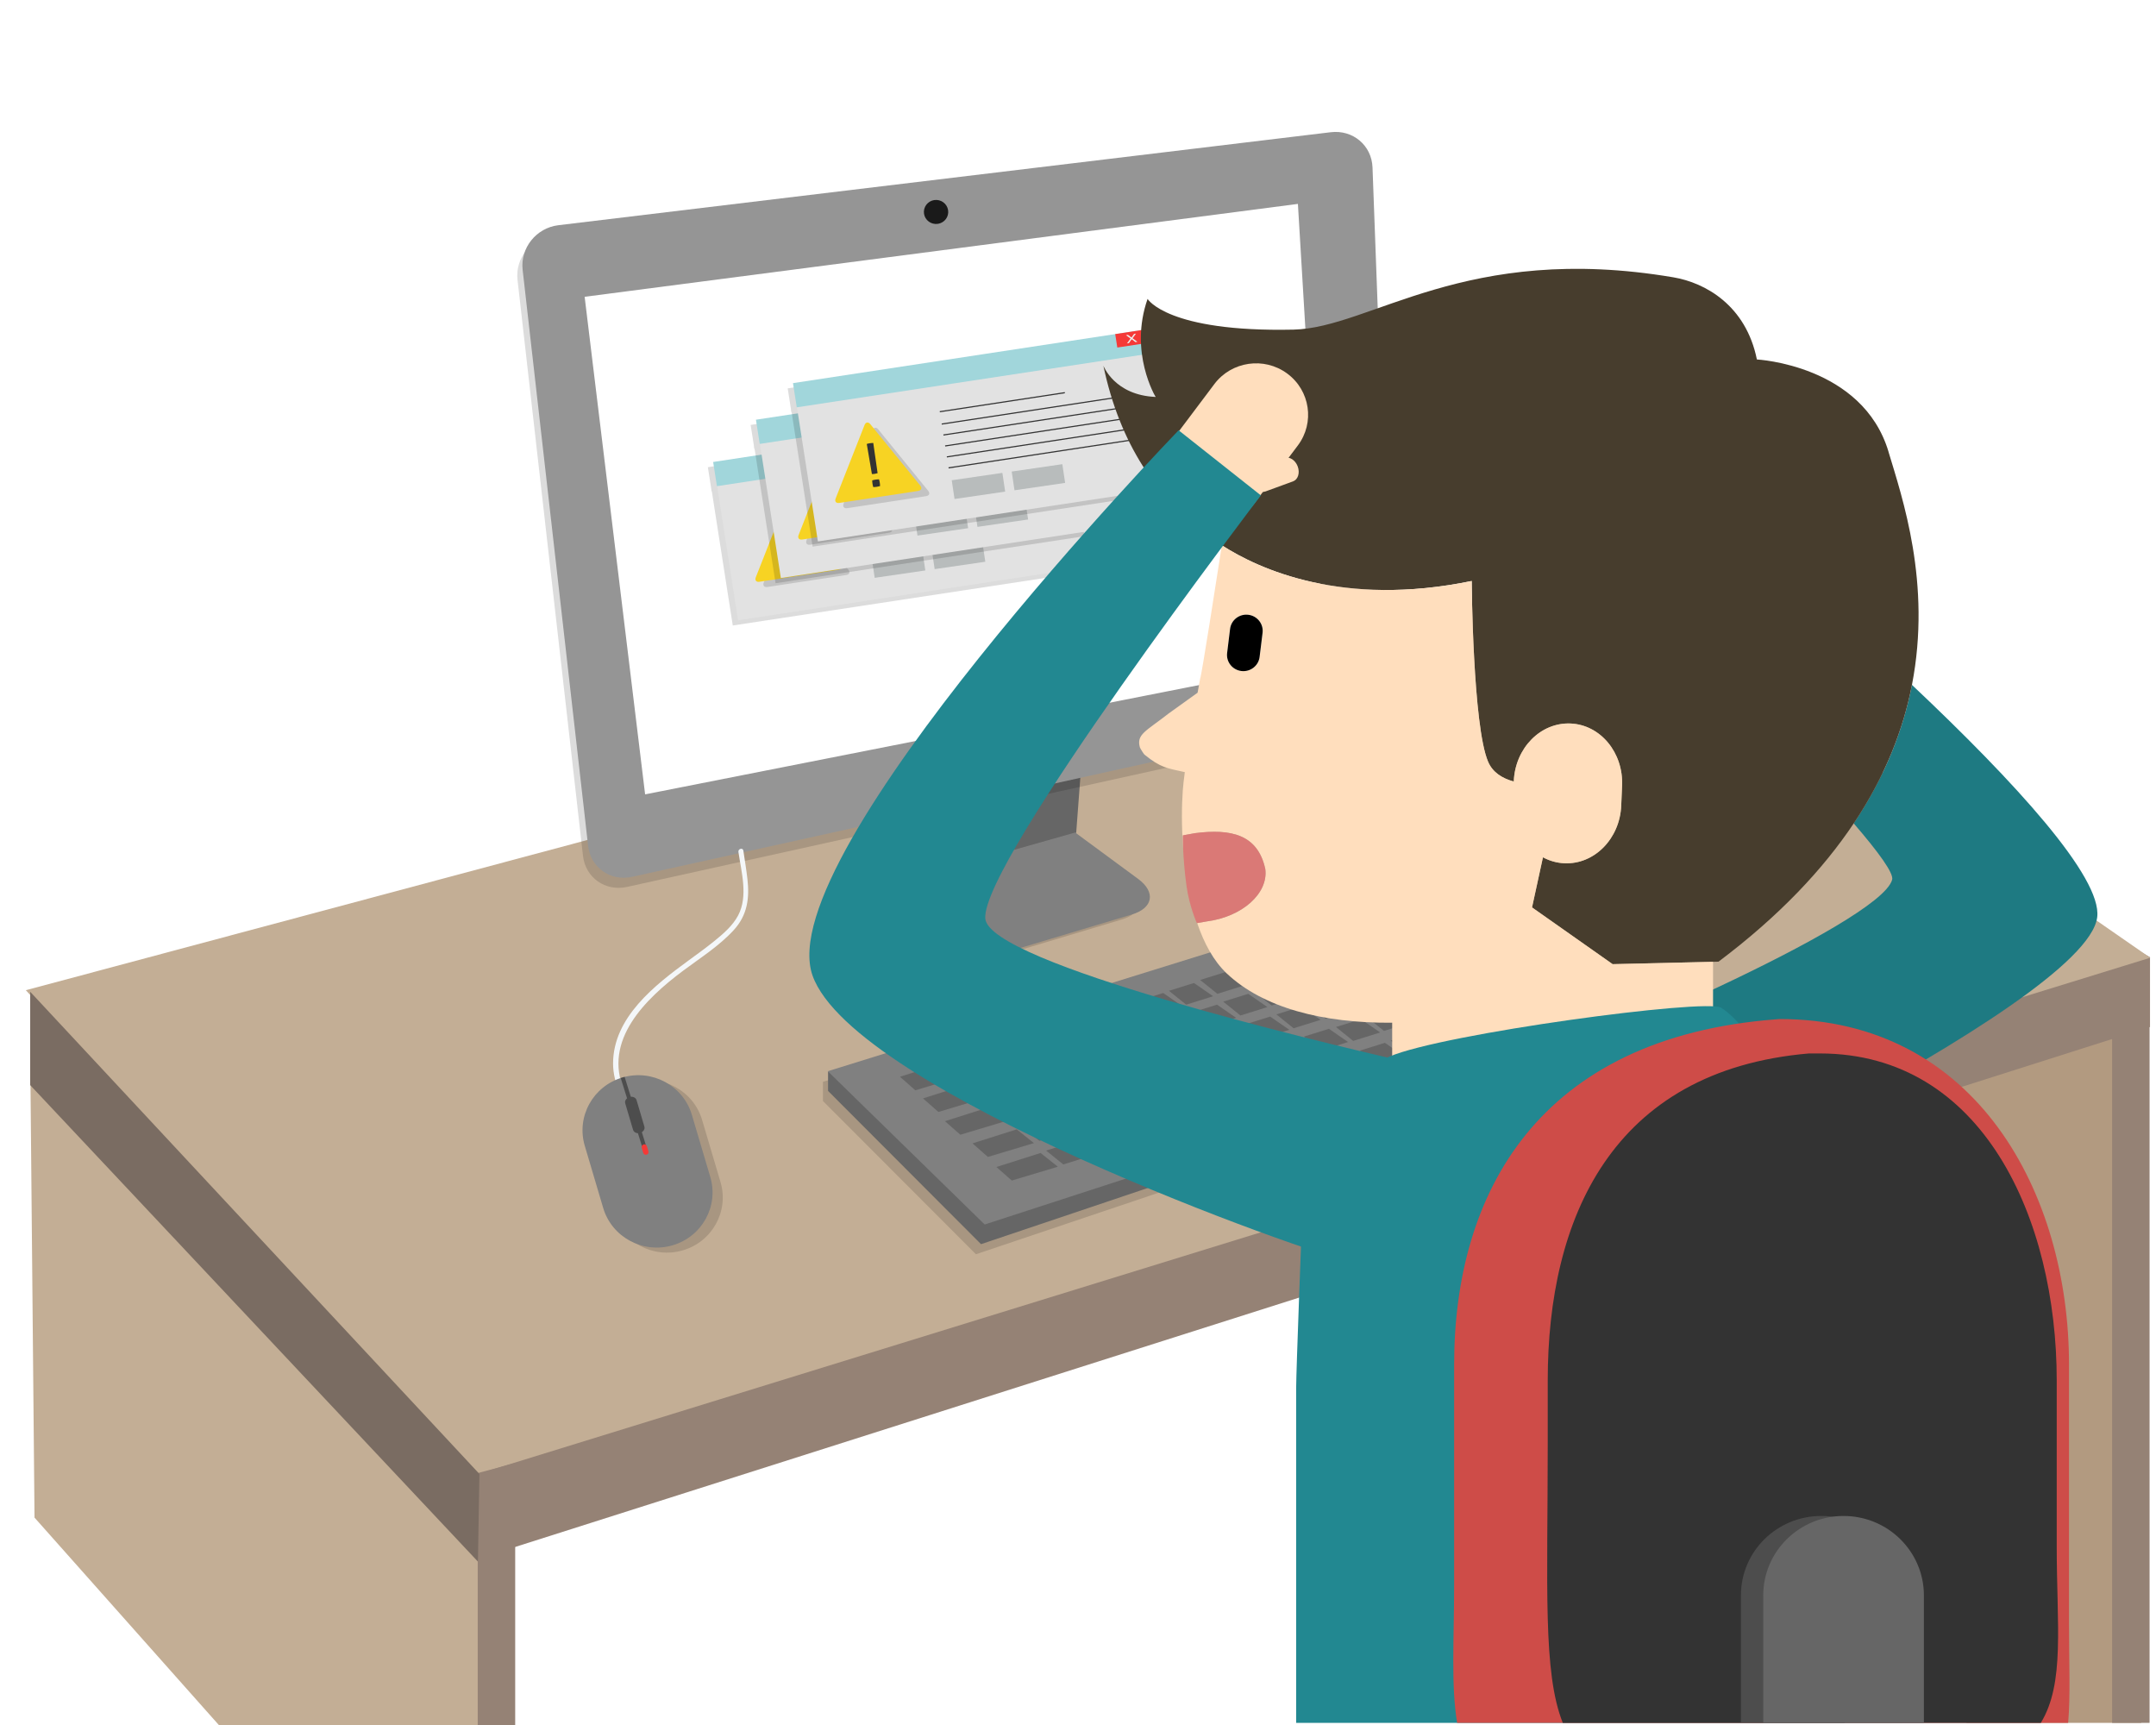 <?xml version="1.0" encoding="UTF-8" standalone="no"?>
<svg id="svg2" xmlns:rdf="http://www.w3.org/1999/02/22-rdf-syntax-ns#" xmlns="http://www.w3.org/2000/svg" xml:space="preserve" height="800" viewBox="0 0 1000 800" width="1e3" version="1.1" xmlns:cc="http://creativecommons.org/ns#" xmlns:dc="http://purl.org/dc/elements/1.1/"><defs id="defs6"><clipPath id="clipPath178" clipPathUnits="userSpaceOnUse"><path id="path180" d="m268.29 380.22h79.139v-51.33h-79.139v51.33z"/></clipPath><clipPath id="clipPath198" clipPathUnits="userSpaceOnUse"><path id="path200" d="m268.29 350.92h105.81v-50.121h-105.81v50.121z"/></clipPath><clipPath id="clipPath218" clipPathUnits="userSpaceOnUse"><path id="path220" d="m130.48 626.62h340.03v-295.63h-340.03v295.63z"/></clipPath><clipPath id="clipPath250" clipPathUnits="userSpaceOnUse"><path id="path252" d="m160.02 254.72h50.902v-68.332h-50.902v68.332z"/></clipPath><clipPath id="clipPath294" clipPathUnits="userSpaceOnUse"><path id="path296" d="m250.12 312.2h267.98v-126.45h-267.98v126.45z"/></clipPath><clipPath id="clipPath562" clipPathUnits="userSpaceOnUse"><path id="path564" d="m205.08 518.96h147.2v-83.975h-147.2v83.975z"/></clipPath><clipPath id="clipPath598" clipPathUnits="userSpaceOnUse"><path id="path600" d="m226.8 482.12h33.687v-31.914h-33.687v31.914z"/></clipPath><clipPath id="clipPath654" clipPathUnits="userSpaceOnUse"><path id="path656" d="m221.82 535.71h147.2v-83.975h-147.2v83.975z"/></clipPath><clipPath id="clipPath690" clipPathUnits="userSpaceOnUse"><path id="path692" d="m243.55 498.87h33.687v-31.914h-33.687v31.914z"/></clipPath><clipPath id="clipPath746" clipPathUnits="userSpaceOnUse"><path id="path748" d="m236.32 550.21h147.2v-83.975h-147.2v83.975z"/></clipPath><clipPath id="clipPath782" clipPathUnits="userSpaceOnUse"><path id="path784" d="m258.05 513.37h33.687v-31.914h-33.687v31.914z"/></clipPath></defs><g id="g10" transform="matrix(1.25,0,0,-1.25,0,800)"><g id="g5829" transform="matrix(.948 0 0 .936 68.242 .792)"><g id="g14" transform="translate(546.56 236.37)"><path id="path16" d="m0 0 151.18-236.37h68.366l1.476 275.42-221.03-39.05z" fill="#b29a80"/></g><g id="g18" transform="translate(562.67 301.33)"><path id="path20" d="m0 0h-21.667l-13.333 22.334" fill-rule="evenodd" fill="#edb21d"/></g><g id="g154" transform="translate(551.22 429.1)"><path id="path156" d="m0 0-551.22-140.11v-101.4l114.55-122.73 655 210.98v27.641l-218.33 125.62z" fill-rule="evenodd" fill="#958275"/></g><g id="g158" transform="translate(551.3 456.54)"><path id="path160" d="m0 0-613.17-166.13 61.864-68.476 115.67-123.1 653.97 204.45z" fill-rule="evenodd" fill="#c3ae95"/></g><path id="path162" d="m117.36 217.77-177.53 48.31 1.695-184.72 173.28-197.46z" fill-rule="evenodd" fill="#c3ae95"/><g id="g164" transform="translate(129.67)"><path id="path166" d="m0-118.64-0.001 221.64l-14.666-4v-217.64z" fill-rule="evenodd" fill="#958275"/></g><path id="path168" d="m769.38 294.32h-14.666v-294.32h14.666v294.32z" fill-rule="evenodd" fill="#958275"/><g id="g170" transform="translate(0,222)"><path id="path172" d="m-60.169 67.797v-37l175.25-188.88 0.584 34.75z" fill-rule="evenodd" fill="#7a6c62"/></g><g id="g174"><g id="g182"><g id="g184" opacity="0.14" clip-path="url(#clipPath178)"><g id="g186" transform="translate(269 360.86)"><path id="path188" d="m0 0-0.71-31.967 76.957 21.877 2.182 29.453-78.429-19.363z" fill-rule="evenodd"/></g></g></g></g><g id="g190" transform="translate(273 362.86)"><path id="path192" d="m0 0-0.71-31.967 76.957 21.877 2.182 29.453-78.429-19.363z" fill-rule="evenodd" fill="#666"/></g><g id="g194"><g id="g202"><g id="g204" opacity="0.14" clip-path="url(#clipPath198)"><g id="g206" transform="translate(344.85 350.92)"><path id="path208" d="m0 0 24.642-18.387c7.001-5.224 5.891-11.576-2.468-14.114l-55.176-16.758c-8.359-2.538-19.953 0.722-25.764 7.244l-17.801 19.982"/></g></g></g></g><g id="g210" transform="translate(348.85 352.92)"><path id="path212" d="m0 0 24.642-18.387c7.001-5.224 5.891-11.576-2.468-14.114l-55.176-16.758c-8.359-2.538-19.953 0.722-25.764 7.244l-17.801 19.982" fill="#808080"/></g><g id="g214"><g id="g222"><g id="g224" opacity="0.14" clip-path="url(#clipPath218)"><g id="g226" transform="translate(130.58 571.94)"><path id="path228" d="m0 0c-0.975 8.681 5.323 16.649 13.995 17.707l302.31 36.859c8.671 1.057 16.027-5.22 16.346-13.951l7.264-198.74c0.319-8.73-6.396-17.433-14.92-19.34l-282.1-63.11c-8.525-1.907-16.297 3.635-17.272 12.317l-25.618 228.25z" fill-rule="evenodd"/></g></g></g></g><g id="g230" transform="translate(132.58 575.94)"><path id="path232" d="m0 0c-0.975 8.681 5.323 16.649 13.995 17.707l302.31 36.859c8.671 1.057 16.027-5.22 16.346-13.951l7.264-198.74c0.319-8.73-6.396-17.433-14.92-19.34l-282.1-63.11c-8.525-1.907-16.297 3.635-17.272 12.317l-25.618 228.25z" fill-rule="evenodd" fill="#959595"/></g><g id="g234" transform="translate(156.85 565.27)"><path id="path236" d="m0 0 279.18 36.821 10.69-180.86-266.2-53.19-23.67 197.23z" fill-rule="evenodd" fill="#fff"/></g><g id="g238" transform="translate(289.64 599.12)"><path id="path240" d="m0 0c0.124 2.629 2.354 4.66 4.983 4.536 2.63-0.123 4.66-2.355 4.536-4.984-0.123-2.629-2.355-4.659-4.984-4.535s-4.659 2.354-4.535 4.983" fill="#1a1a1a"/></g><g id="g242" transform="translate(217.04 345.23)"><path id="path244" d="m0 0c1.157-7.993 3.863-17.533-0.099-25.152-2.129-4.097-5.81-7.291-9.321-10.175-3.24-2.661-6.655-5.152-10.026-7.648-13.336-9.87-29.568-22.628-29.618-40.872-0.011-4.117 1.067-8.128 2.665-11.892 0.503-1.184 2.225-0.163 1.727 1.009-8.524 20.077 8.395 36.583 23.099 47.692 6.742 5.094 14.114 9.804 19.793 16.11 5.294 5.879 6.162 12.587 5.304 20.202-0.424 3.766-1.053 7.508-1.595 11.257-0.184 1.273-2.112 0.73-1.929-0.531" fill="#f4f7f9"/></g><g id="g246"><g id="g254"><g id="g256" opacity="0.14" clip-path="url(#clipPath250)"><g id="g258" transform="translate(210.03 214.37)"><path id="path260" d="m0 0c3.39-11.577-3.251-23.708-14.827-27.094s-23.706 3.252-27.094 14.826l-7.21 24.646c-3.388 11.573 3.25 23.707 14.828 27.091 11.574 3.388 23.706-3.248 27.092-14.824l7.211-24.645z"/></g><g id="g262" transform="translate(175.73 253.84)"><path id="path264" d="m0 0 8.407-27.322" stroke="#000" stroke-miterlimit="10" stroke-width="1.588" fill="none"/></g><g id="g266" transform="translate(185.82 224.52)"><path id="path268" d="m0 0c0.164-0.559-0.159-1.149-0.72-1.312-0.56-0.165-1.151 0.155-1.314 0.717l-0.597 2.032c-0.161 0.559 0.16 1.152 0.721 1.313 0.562 0.167 1.15-0.155 1.316-0.72l0.594-2.03z"/></g><g id="g270" transform="translate(184.23 234.37)"><path id="path272" d="m0 0c0.304-1.036-0.44-2.165-1.663-2.527-1.225-0.356-2.461 0.192-2.764 1.229l-3.065 10.474c-0.302 1.036 0.444 2.165 1.665 2.524 1.223 0.357 2.46-0.192 2.765-1.231l3.062-10.469z"/></g></g></g></g><g id="g274" transform="translate(206.03 216.37)"><path id="path276" d="m0 0c3.39-11.577-3.251-23.708-14.827-27.094s-23.706 3.252-27.094 14.826l-7.21 24.646c-3.388 11.573 3.25 23.707 14.828 27.091 11.574 3.388 23.706-3.248 27.092-14.824l7.211-24.645z" fill="#808080"/></g><g id="g278" transform="translate(171.73 255.84)"><path id="path280" d="m0 0 8.407-27.322" stroke="#4d4d4d" stroke-miterlimit="10" stroke-width="1.588" fill="none"/></g><g id="g282" transform="translate(181.82 226.52)"><path id="path284" d="m0 0c0.164-0.559-0.159-1.149-0.72-1.312-0.56-0.165-1.151 0.155-1.314 0.717l-0.597 2.032c-0.161 0.559 0.16 1.152 0.721 1.313 0.562 0.167 1.15-0.155 1.316-0.72l0.594-2.03z" fill="#f53937"/></g><g id="g286" transform="translate(180.23 236.37)"><path id="path288" d="m0 0c0.304-1.036-0.44-2.165-1.663-2.527-1.225-0.356-2.461 0.192-2.764 1.229l-3.065 10.474c-0.302 1.036 0.444 2.165 1.665 2.524 1.223 0.357 2.46-0.192 2.765-1.231l3.062-10.469z" fill="#4d4d4d"/></g><g id="g290"><g id="g298"><g id="g300" opacity="0.14" clip-path="url(#clipPath294)"><g id="g302" transform="translate(310,185.75)"><path id="path304" d="m0 0 208.1 70.978-68.677 55.469-199.3-58.072v-7.625l59.88-60.753z" fill-rule="evenodd"/></g></g></g></g><g id="g306" transform="translate(312,189.75)"><path id="path308" d="m0 0 208.1 70.978-68.677 55.469-199.3-58.072v-7.625l59.88-60.753z" fill-rule="evenodd" fill="#666"/></g><g id="g310" transform="translate(313.43 197.55)"><path id="path312" d="m0 0 208.67 68.676-68.68 55.464-201.4-63.388 61.41-60.752z" fill-rule="evenodd" fill="#808080"/></g><g id="g314" transform="translate(286.29 250.74)"><path id="path316" d="m0 0 18.02 5.475-6.746 5.452-17.292-5.558 6.018-5.369z" fill-rule="evenodd" fill="#666"/></g><g id="g318" transform="translate(306.45 257.12)"><path id="path320" d="m0 0 10.552 3.34-7.501 5.249-9.794-3.091 6.743-5.498z" fill-rule="evenodd" fill="#666"/></g><g id="g322" transform="translate(318.67 261.08)"><path id="path324" d="m0 0 10.552 3.341-7.502 5.249-9.793-3.092 6.743-5.498z" fill-rule="evenodd" fill="#666"/></g><g id="g326" transform="translate(331.21 264.87)"><path id="path328" d="m0 0 10.553 3.342-7.502 5.249-9.793-3.093 6.742-5.498z" fill-rule="evenodd" fill="#666"/></g><g id="g330" transform="translate(343.27 268.84)"><path id="path332" d="m0 0 10.552 3.339-7.501 5.25-9.794-3.091 6.743-5.498z" fill-rule="evenodd" fill="#666"/></g><g id="g334" transform="translate(355.48 272.96)"><path id="path336" d="m0 0 10.552 3.341-7.502 5.248-9.794-3.091 6.744-5.498z" fill-rule="evenodd" fill="#666"/></g><g id="g338" transform="translate(367.7 276.93)"><path id="path340" d="m0 0 10.552 3.341-7.501 5.249-9.793-3.092 6.742-5.498z" fill-rule="evenodd" fill="#666"/></g><g id="g342" transform="translate(380.25 280.72)"><path id="path344" d="m0 0 10.552 3.34-7.501 5.249-9.794-3.091 6.743-5.498z" fill-rule="evenodd" fill="#666"/></g><g id="g346" transform="translate(392.3 284.68)"><path id="path348" d="m0 0 10.551 3.341-7.5 5.249-9.795-3.092 6.744-5.498z" fill-rule="evenodd" fill="#666"/></g><g id="g350" transform="translate(404.51 288.98)"><path id="path352" d="m0 0 10.552 3.34-7.502 5.249-9.793-3.091 6.743-5.498z" fill-rule="evenodd" fill="#666"/></g><g id="g354" transform="translate(416.73 292.94)"><path id="path356" d="m0 0 10.553 3.341-7.501 5.25-9.794-3.092 6.742-5.499z" fill-rule="evenodd" fill="#666"/></g><g id="g358" transform="translate(429.28 296.74)"><path id="path360" d="m0 0 10.552 3.342-7.501 5.249-9.793-3.093 6.742-5.498z" fill-rule="evenodd" fill="#666"/></g><g id="g362" transform="translate(441.33 300.7)"><path id="path364" d="m0 0 10.553 3.34-7.502 5.249-9.794-3.091 6.743-5.498z" fill-rule="evenodd" fill="#666"/></g><g id="g366" transform="translate(295.31 242.16)"><path id="path368" d="m0 0 18.02 5.474-6.745 5.453-17.292-5.559 6.017-5.368z" fill-rule="evenodd" fill="#666"/></g><g id="g370" transform="translate(315.48 248.53)"><path id="path372" d="m0 0 10.552 3.34-7.501 5.249-9.793-3.091 6.742-5.498z" fill-rule="evenodd" fill="#666"/></g><g id="g374" transform="translate(327.69 252.49)"><path id="path376" d="m0 0 10.552 3.342-7.501 5.249-9.794-3.093 6.743-5.498z" fill-rule="evenodd" fill="#666"/></g><g id="g378" transform="translate(340.24 256.29)"><path id="path380" d="m0 0 10.552 3.342-7.5 5.25-9.795-3.094 6.743-5.498z" fill-rule="evenodd" fill="#666"/></g><g id="g382" transform="translate(352.29 260.25)"><path id="path384" d="m0 0 10.552 3.34-7.502 5.249-9.793-3.091 6.743-5.498z" fill-rule="evenodd" fill="#666"/></g><g id="g386" transform="translate(364.51 264.38)"><path id="path388" d="m0 0 10.553 3.341-7.502 5.25-9.793-3.091 6.742-5.5z" fill-rule="evenodd" fill="#666"/></g><g id="g390" transform="translate(376.72 268.34)"><path id="path392" d="m0 0 10.552 3.34-7.501 5.249-9.793-3.091 6.742-5.498z" fill-rule="evenodd" fill="#666"/></g><g id="g394" transform="translate(389.27 272.14)"><path id="path396" d="m0 0 10.552 3.34-7.501 5.249-9.794-3.091 6.743-5.498z" fill-rule="evenodd" fill="#666"/></g><g id="g398" transform="translate(401.32 276.1)"><path id="path400" d="m0 0 10.553 3.341-7.502 5.25-9.794-3.094 6.743-5.497z" fill-rule="evenodd" fill="#666"/></g><g id="g402" transform="translate(413.54 280.39)"><path id="path404" d="m0 0 10.552 3.34-7.501 5.249-9.794-3.091 6.743-5.498z" fill-rule="evenodd" fill="#666"/></g><g id="g406" transform="translate(425.75 284.35)"><path id="path408" d="m0 0 10.552 3.342-7.5 5.249-9.794-3.093 6.742-5.498z" fill-rule="evenodd" fill="#666"/></g><g id="g410" transform="translate(438.3 288.15)"><path id="path412" d="m0 0 10.552 3.341-7.501 5.249-9.794-3.093 6.743-5.497z" fill-rule="evenodd" fill="#666"/></g><g id="g414" transform="translate(450.35 292.11)"><path id="path416" d="m0 0 10.553 3.34-7.501 5.249-9.794-3.091 6.742-5.498z" fill-rule="evenodd" fill="#666"/></g><g id="g418" transform="translate(303.9 233.13)"><path id="path420" d="m0 0 18.02 5.476-6.746 5.453-17.292-5.56 6.018-5.369z" fill-rule="evenodd" fill="#666"/></g><g id="g422" transform="translate(324.06 239.51)"><path id="path424" d="m0 0 10.552 3.341-7.501 5.248-9.794-3.091 6.743-5.498z" fill-rule="evenodd" fill="#666"/></g><g id="g426" transform="translate(336.28 243.47)"><path id="path428" d="m0 0 10.552 3.34-7.501 5.249-9.794-3.091 6.743-5.498z" fill-rule="evenodd" fill="#666"/></g><g id="g430" transform="translate(348.82 247.27)"><path id="path432" d="m0 0 10.552 3.34-7.501 5.25-9.794-3.091 6.743-5.499z" fill-rule="evenodd" fill="#666"/></g><g id="g434" transform="translate(360.88 251.23)"><path id="path436" d="m0 0 10.552 3.341-7.502 5.249-9.794-3.092 6.744-5.498z" fill-rule="evenodd" fill="#666"/></g><g id="g438" transform="translate(373.09 255.35)"><path id="path440" d="m0 0 10.552 3.341-7.501 5.25-9.794-3.092 6.743-5.499z" fill-rule="evenodd" fill="#666"/></g><g id="g442" transform="translate(385.31 259.32)"><path id="path444" d="m0 0 10.552 3.34-7.501 5.249-9.795-3.091 6.744-5.498z" fill-rule="evenodd" fill="#666"/></g><g id="g446" transform="translate(397.85 263.11)"><path id="path448" d="m0 0 10.552 3.34-7.501 5.249-9.794-3.091 6.743-5.498z" fill-rule="evenodd" fill="#666"/></g><g id="g450" transform="translate(409.91 267.08)"><path id="path452" d="m0 0 10.553 3.342-7.502 5.25-9.793-3.093 6.742-5.499z" fill-rule="evenodd" fill="#666"/></g><g id="g454" transform="translate(422.12 271.37)"><path id="path456" d="m0 0 10.552 3.341-7.5 5.249-9.794-3.091 6.742-5.499z" fill-rule="evenodd" fill="#666"/></g><g id="g458" transform="translate(434.34 275.33)"><path id="path460" d="m0 0 10.553 3.34-7.502 5.249-9.794-3.091 6.743-5.498z" fill-rule="evenodd" fill="#666"/></g><g id="g462" transform="translate(446.88 279.13)"><path id="path464" d="m0 0 10.553 3.34-7.501 5.249-9.794-3.091 6.742-5.498z" fill-rule="evenodd" fill="#666"/></g><g id="g466" transform="translate(458.94 283.09)"><path id="path468" d="m0 0 10.552 3.341-7.5 5.249-9.794-3.092 6.742-5.498z" fill-rule="evenodd" fill="#666"/></g><g id="g470" transform="translate(314.68 224.33)"><path id="path472" d="m0 0 18.02 5.476-6.746 5.452-17.293-5.56 6.019-5.368z" fill-rule="evenodd" fill="#666"/></g><g id="g474" transform="translate(334.85 230.7)"><path id="path476" d="m0 0 10.552 3.341-7.501 5.249-9.794-3.092 6.743-5.498z" fill-rule="evenodd" fill="#666"/></g><g id="g478" transform="translate(347.06 234.66)"><path id="path480" d="m0 0 10.552 3.341-7.501 5.25-9.794-3.092 6.743-5.499z" fill-rule="evenodd" fill="#666"/></g><g id="g482" transform="translate(359.61 238.46)"><path id="path484" d="m0 0 10.552 3.341-7.502 5.25-9.793-3.092 6.743-5.499z" fill-rule="evenodd" fill="#666"/></g><g id="g486" transform="translate(371.66 242.42)"><path id="path488" d="m0 0 10.553 3.341-7.502 5.248-9.793-3.091 6.742-5.498z" fill-rule="evenodd" fill="#666"/></g><g id="g490" transform="translate(383.88 246.55)"><path id="path492" d="m0 0 10.552 3.34-7.501 5.249-9.794-3.091 6.743-5.498z" fill-rule="evenodd" fill="#666"/></g><g id="g494" transform="translate(396.09 250.51)"><path id="path496" d="m0 0 10.552 3.34-7.502 5.249-9.794-3.091 6.744-5.498z" fill-rule="evenodd" fill="#666"/></g><g id="g498" transform="translate(408.64 254.31)"><path id="path500" d="m0 0 10.553 3.341-7.501 5.248-9.794-3.091 6.742-5.498z" fill-rule="evenodd" fill="#666"/></g><g id="g502" transform="translate(420.69 258.27)"><path id="path504" d="m0 0 10.552 3.339-7.501 5.25-9.793-3.092 6.742-5.497z" fill-rule="evenodd" fill="#666"/></g><g id="g506" transform="translate(432.91 262.56)"><path id="path508" d="m0 0 10.552 3.341-7.501 5.25-9.794-3.091 6.743-5.5z" fill-rule="evenodd" fill="#666"/></g><g id="g510" transform="translate(445.12 266.53)"><path id="path512" d="m0 0 10.553 3.341-7.501 5.249-9.794-3.092 6.742-5.498z" fill-rule="evenodd" fill="#666"/></g><g id="g514" transform="translate(457.67 270.32)"><path id="path516" d="m0 0 10.551 3.341-7.5 5.249-9.795-3.092 6.744-5.498z" fill-rule="evenodd" fill="#666"/></g><g id="g518" transform="translate(469.72 274.28)"><path id="path520" d="m0 0 10.552 3.341-7.501 5.25-9.793-3.092 6.742-5.499z" fill-rule="evenodd" fill="#666"/></g><g id="g522" transform="translate(324.04 214.97)"><path id="path524" d="m0 0 18.019 5.474-6.746 5.453-17.291-5.559 6.018-5.368z" fill-rule="evenodd" fill="#666"/></g><g id="g526" transform="translate(344.2 221.35)"><path id="path528" d="m0 0 10.552 3.339-7.501 5.25-9.794-3.092 6.743-5.497z" fill-rule="evenodd" fill="#666"/></g><g id="g530" transform="translate(356.42 225.31)"><path id="path532" d="m0 0 10.552 3.341-7.501 5.249-9.794-3.092 6.743-5.498z" fill-rule="evenodd" fill="#666"/></g><g id="g534" transform="translate(368.96 229.1)"><path id="path536" d="m0 0 10.553 3.341-7.502 5.249-9.793-3.092 6.742-5.498z" fill-rule="evenodd" fill="#666"/></g><g id="g538" transform="translate(381.29 233.07)"><path id="path540" d="m0 0 59.371 19.292-6.385 5.284-59.729-19.077 6.743-5.499z" fill-rule="evenodd" fill="#666"/></g><g id="g542" transform="translate(442.26 253.21)"><path id="path544" d="m0 0 10.551 3.34-7.5 5.249-9.794-3.092 6.743-5.497z" fill-rule="evenodd" fill="#666"/></g><g id="g546" transform="translate(454.48 257.17)"><path id="path548" d="m0 0 10.552 3.341-7.501 5.25-9.793-3.092 6.742-5.499z" fill-rule="evenodd" fill="#666"/></g><g id="g550" transform="translate(467.03 260.97)"><path id="path552" d="m0 0 10.552 3.341-7.501 5.25-9.794-3.091 6.743-5.5z" fill-rule="evenodd" fill="#666"/></g><g id="g554" transform="translate(479.08 264.93)"><path id="path556" d="m0 0 10.554 3.341-7.502 5.249-9.794-3.092 6.742-5.498z" fill-rule="evenodd" fill="#666"/></g><g id="g558"><g id="g566"><g id="g568" opacity="0.14" clip-path="url(#clipPath562)"><g id="g570" transform="translate(214.83 434.98)"><path id="path572" d="m0 0 137.44 21.187-8.35 54.228-137.45-21.188 8.36-54.227z"/></g><g id="g574" transform="translate(342.82 518.96)"><path id="path576" d="m0 0-137.74-21.233 1.479-9.59 0.085 0.012l137.45 21.188 0.208 0.033-1.478 9.59z"/></g></g></g></g><g id="g578" transform="translate(216.9 437.05)"><path id="path580" d="m0 0 137.44 21.187-8.35 54.228-137.45-21.187 8.36-54.228z" fill="#e2e2e2"/></g><g id="g582" transform="translate(344.89 521.03)"><path id="path584" d="m0 0-137.74-21.233 1.479-9.59 0.085 0.012l137.45 21.188 0.208 0.033-1.478 9.59z" fill="#a1d6db"/></g><g id="g586" transform="translate(345.71 515.7)"><path id="path588" d="m0 0-11.618-1.791-0.821 5.33 11.617 1.791 0.822-5.33z" fill-rule="evenodd" fill="#f53937"/></g><g id="g590" transform="translate(338.64 515.67)"><path id="path592" d="m0 0-0.765-0.118 1.407 1.921-1.804 1.34 0.795 0.122 1.377-1.059 0.985 1.424 0.755 0.116-1.314-1.82 1.891-1.413-0.787-0.121-1.458 1.14-1.082-1.532z" fill="#eee"/></g><g id="g594"><g id="g602"><g id="g604" opacity="0.14" clip-path="url(#clipPath598)"><g id="g606" transform="translate(238.27 481.14)"><path id="path608" d="m0 0c0.45 1.158 1.455 1.313 2.233 0.344l8.374-10.429c0.778-0.969 2.051-2.554 2.829-3.523l8.373-10.427c0.778-0.969 0.41-1.917-0.818-2.106l-13.218-2.038c-1.228-0.189-3.237-0.499-4.465-0.688l-13.219-2.038c-1.228-0.189-1.864 0.604-1.414 1.762l4.845 12.465c0.45 1.158 1.186 3.053 1.637 4.212l4.843 12.466z" fill-rule="evenodd"/></g></g></g></g><g id="g610" transform="translate(235.16 483.21)"><path id="path612" d="m0 0c0.45 1.158 1.455 1.314 2.233 0.344l8.374-10.428c0.778-0.97 2.051-2.555 2.829-3.524l8.374-10.427c0.777-0.969 0.409-1.917-0.819-2.106l-13.218-2.038c-1.228-0.189-3.237-0.499-4.465-0.688l-13.219-2.038c-1.228-0.189-1.864 0.604-1.414 1.762l4.845 12.465c0.45 1.158 1.186 3.054 1.637 4.212l4.843 12.466z" fill-rule="evenodd" fill="#f7d323"/></g><g id="g614" transform="translate(236.03 475.69)"><path id="path616" d="m0 0c0.201 0.064 0.399 0.118 0.594 0.165 0.196 0.046 0.398 0.084 0.603 0.117 0.221 0.034 0.444 0.06 0.669 0.079 0.223 0.018 0.45 0.028 0.676 0.031l1.7-11.973c-0.354-0.119-0.722-0.209-1.102-0.267-0.428-0.067-0.806-0.092-1.131-0.078l-2.009 11.926zm2.537-17.098c-0.065 0.217-0.122 0.431-0.17 0.642-0.05 0.212-0.09 0.428-0.125 0.651-0.034 0.22-0.061 0.447-0.081 0.68-0.019 0.232-0.031 0.461-0.034 0.689 0.218 0.065 0.432 0.123 0.643 0.17 0.211 0.05 0.428 0.092 0.65 0.126s0.449 0.06 0.68 0.079c0.233 0.021 0.462 0.032 0.689 0.035 0.065-0.218 0.124-0.435 0.174-0.655 0.05-0.219 0.093-0.44 0.126-0.662 0.035-0.221 0.061-0.445 0.079-0.668 0.018-0.225 0.028-0.45 0.032-0.676-0.218-0.066-0.436-0.125-0.655-0.175-0.22-0.049-0.44-0.091-0.661-0.125-0.222-0.035-0.446-0.061-0.67-0.08-0.223-0.018-0.449-0.028-0.677-0.031" fill="#333"/></g><g id="g618" transform="translate(264.61 488.47)"><path id="path620" d="m0 0 48.947 7.545" stroke="#333" stroke-miterlimit="10" stroke-width=".449" fill="none"/></g><g id="g622" transform="translate(265.36 483.58)"><path id="path624" d="m0 0 71.622 11.04" stroke="#333" stroke-miterlimit="10" stroke-width=".449" fill="none"/></g><g id="g626" transform="translate(266.03 479.24)"><path id="path628" d="m0 0 71.623 11.04" stroke="#333" stroke-miterlimit="10" stroke-width=".449" fill="none"/></g><g id="g630" transform="translate(266.7 474.9)"><path id="path632" d="m0 0 71.622 11.041" stroke="#333" stroke-miterlimit="10" stroke-width=".449" fill="none"/></g><g id="g634" transform="translate(267.37 470.56)"><path id="path636" d="m0 0 71.622 11.041" stroke="#333" stroke-miterlimit="10" stroke-width=".449" fill="none"/></g><g id="g638" transform="translate(268.04 466.21)"><path id="path640" d="m0 0 71.622 11.04" stroke="#333" stroke-miterlimit="10" stroke-width=".449" fill="none"/></g><g id="g642" transform="translate(290.2 456.8)"><path id="path644" d="m0 0-19.819-2.927-1.096 7.426 19.818 2.926 1.097-7.425z" fill-rule="evenodd" fill="#b8bcbc"/></g><g id="g646" transform="translate(313.67 460.25)"><path id="path648" d="m0 0-19.819-2.927-1.096 7.426 19.818 2.926 1.097-7.425z" fill-rule="evenodd" fill="#b8bcbc"/></g><g id="g650"><g id="g658"><g id="g660" opacity="0.14" clip-path="url(#clipPath654)"><g id="g662" transform="translate(231.58 451.73)"><path id="path664" d="m0 0 137.44 21.187-8.35 54.228-137.45-21.188 8.36-54.227z"/></g><g id="g666" transform="translate(359.57 535.71)"><path id="path668" d="m0 0-137.74-21.233 1.479-9.59 0.085 0.012l137.45 21.188 0.208 0.033-1.478 9.59z"/></g></g></g></g><g id="g670" transform="translate(233.65 453.8)"><path id="path672" d="m0 0 137.44 21.187-8.35 54.228-137.45-21.187 8.36-54.228z" fill="#e2e2e2"/></g><g id="g674" transform="translate(361.64 537.78)"><path id="path676" d="m0 0-137.74-21.233 1.479-9.59 0.085 0.012l137.45 21.189 0.208 0.032-1.478 9.59z" fill="#a1d6db"/></g><g id="g678" transform="translate(362.46 532.45)"><path id="path680" d="m0 0-11.618-1.791-0.821 5.33 11.617 1.791 0.822-5.33z" fill-rule="evenodd" fill="#f53937"/></g><g id="g682" transform="translate(355.39 532.42)"><path id="path684" d="m0 0-0.765-0.118 1.407 1.921-1.804 1.34 0.795 0.122 1.377-1.059 0.985 1.424 0.755 0.116-1.314-1.82 1.891-1.413-0.787-0.121-1.458 1.14-1.082-1.532z" fill="#eee"/></g><g id="g686"><g id="g694"><g id="g696" opacity="0.14" clip-path="url(#clipPath690)"><g id="g698" transform="translate(255.02 497.89)"><path id="path700" d="m0 0c0.45 1.158 1.455 1.313 2.233 0.344l8.374-10.429c0.778-0.969 2.051-2.554 2.829-3.523l8.373-10.427c0.778-0.969 0.41-1.917-0.818-2.106l-13.218-2.038c-1.228-0.189-3.237-0.499-4.465-0.688l-13.219-2.038c-1.228-0.189-1.864 0.604-1.414 1.762l4.845 12.465c0.45 1.158 1.186 3.053 1.637 4.212l4.843 12.466z" fill-rule="evenodd"/></g></g></g></g><g id="g702" transform="translate(251.91 499.96)"><path id="path704" d="m0 0c0.45 1.158 1.455 1.314 2.233 0.344l8.374-10.428c0.778-0.97 2.051-2.555 2.829-3.524l8.374-10.427c0.777-0.969 0.409-1.917-0.819-2.106l-13.218-2.038c-1.228-0.189-3.237-0.499-4.465-0.688l-13.219-2.038c-1.228-0.189-1.864 0.604-1.414 1.762l4.845 12.465c0.45 1.158 1.186 3.054 1.637 4.212l4.843 12.466z" fill-rule="evenodd" fill="#f7d323"/></g><g id="g706" transform="translate(252.78 492.44)"><path id="path708" d="m0 0c0.201 0.064 0.399 0.118 0.594 0.165 0.196 0.046 0.398 0.084 0.603 0.117 0.221 0.034 0.444 0.06 0.669 0.079 0.223 0.018 0.45 0.028 0.676 0.031l1.7-11.973c-0.354-0.119-0.722-0.209-1.102-0.267-0.428-0.067-0.806-0.092-1.131-0.078l-2.009 11.926zm2.537-17.098c-0.065 0.217-0.122 0.431-0.17 0.642-0.05 0.212-0.09 0.428-0.125 0.651-0.034 0.22-0.061 0.447-0.081 0.68-0.019 0.232-0.031 0.461-0.034 0.689 0.218 0.065 0.432 0.123 0.643 0.17 0.211 0.05 0.428 0.092 0.65 0.126s0.449 0.06 0.681 0.079c0.232 0.021 0.461 0.032 0.688 0.035 0.065-0.218 0.124-0.435 0.174-0.655 0.05-0.219 0.093-0.44 0.126-0.662 0.034-0.221 0.061-0.445 0.079-0.668 0.019-0.225 0.028-0.45 0.032-0.676-0.218-0.066-0.436-0.125-0.655-0.175-0.22-0.049-0.44-0.091-0.661-0.125-0.222-0.035-0.446-0.061-0.67-0.08-0.223-0.018-0.449-0.028-0.677-0.031" fill="#333"/></g><g id="g710" transform="translate(281.36 505.22)"><path id="path712" d="m0 0 48.947 7.545" stroke="#333" stroke-miterlimit="10" stroke-width=".449" fill="none"/></g><g id="g714" transform="translate(282.11 500.33)"><path id="path716" d="m0 0 71.622 11.04" stroke="#333" stroke-miterlimit="10" stroke-width=".449" fill="none"/></g><g id="g718" transform="translate(282.78 495.99)"><path id="path720" d="m0 0 71.623 11.04" stroke="#333" stroke-miterlimit="10" stroke-width=".449" fill="none"/></g><g id="g722" transform="translate(283.45 491.65)"><path id="path724" d="m0 0 71.622 11.041" stroke="#333" stroke-miterlimit="10" stroke-width=".449" fill="none"/></g><g id="g726" transform="translate(284.12 487.31)"><path id="path728" d="m0 0 71.622 11.041" stroke="#333" stroke-miterlimit="10" stroke-width=".449" fill="none"/></g><g id="g730" transform="translate(284.79 482.96)"><path id="path732" d="m0 0 71.622 11.04" stroke="#333" stroke-miterlimit="10" stroke-width=".449" fill="none"/></g><g id="g734" transform="translate(306.95 473.55)"><path id="path736" d="m0 0-19.819-2.927-1.096 7.426 19.818 2.926 1.097-7.425z" fill-rule="evenodd" fill="#b8bcbc"/></g><g id="g738" transform="translate(330.42 477)"><path id="path740" d="m0 0-19.819-2.927-1.096 7.426 19.818 2.926 1.097-7.425z" fill-rule="evenodd" fill="#b8bcbc"/></g><g id="g742"><g id="g750"><g id="g752" opacity="0.14" clip-path="url(#clipPath746)"><g id="g754" transform="translate(246.08 466.23)"><path id="path756" d="m0 0 137.44 21.187-8.35 54.228-137.45-21.188 8.36-54.227z"/></g><g id="g758" transform="translate(374.07 550.21)"><path id="path760" d="m0 0-137.74-21.233 1.479-9.59 0.085 0.013l137.45 21.187 0.208 0.033-1.478 9.59z"/></g></g></g></g><g id="g762" transform="translate(248.15 468.3)"><path id="path764" d="m0 0 137.44 21.187-8.35 54.228-137.45-21.187 8.36-54.228z" fill="#e2e2e2"/></g><g id="g766" transform="translate(376.14 552.28)"><path id="path768" d="m0 0-137.74-21.233 1.479-9.59 0.085 0.012l137.45 21.189 0.208 0.032-1.478 9.59z" fill="#a1d6db"/></g><g id="g770" transform="translate(376.96 546.95)"><path id="path772" d="m0 0-11.618-1.791-0.821 5.33 11.617 1.791 0.822-5.33z" fill-rule="evenodd" fill="#f53937"/></g><g id="g774" transform="translate(369.89 546.92)"><path id="path776" d="m0 0-0.765-0.118 1.407 1.921-1.804 1.34 0.795 0.122 1.377-1.059 0.985 1.424 0.755 0.116-1.314-1.82 1.891-1.413-0.787-0.121-1.458 1.14-1.082-1.532z" fill="#eee"/></g><g id="g778"><g id="g786"><g id="g788" opacity="0.14" clip-path="url(#clipPath782)"><g id="g790" transform="translate(269.52 512.39)"><path id="path792" d="m0 0c0.45 1.158 1.455 1.313 2.233 0.344l8.374-10.429c0.778-0.969 2.051-2.554 2.829-3.523l8.374-10.427c0.777-0.969 0.409-1.917-0.819-2.106l-13.218-2.038c-1.228-0.189-3.237-0.499-4.465-0.688l-13.219-2.038c-1.228-0.189-1.864 0.604-1.414 1.762l4.845 12.465c0.45 1.158 1.187 3.053 1.637 4.212l4.843 12.466z" fill-rule="evenodd"/></g></g></g></g><g id="g794" transform="translate(266.41 514.46)"><path id="path796" d="m0 0c0.45 1.158 1.455 1.313 2.233 0.344l8.374-10.428c0.778-0.97 2.051-2.555 2.829-3.524l8.374-10.427c0.777-0.969 0.409-1.917-0.819-2.106l-13.218-2.038c-1.228-0.189-3.237-0.499-4.465-0.688l-13.219-2.038c-1.228-0.189-1.864 0.604-1.414 1.762l4.845 12.465c0.45 1.158 1.186 3.053 1.637 4.212l4.843 12.466z" fill-rule="evenodd" fill="#f7d323"/></g><g id="g798" transform="translate(267.28 506.94)"><path id="path800" d="m0 0c0.201 0.064 0.399 0.118 0.594 0.165 0.196 0.046 0.398 0.084 0.603 0.117 0.221 0.034 0.444 0.06 0.669 0.079 0.223 0.018 0.45 0.028 0.676 0.031l1.7-11.973c-0.354-0.119-0.722-0.209-1.102-0.267-0.428-0.067-0.806-0.092-1.131-0.078l-2.009 11.926zm2.538-17.098c-0.066 0.217-0.123 0.431-0.171 0.642-0.05 0.212-0.09 0.428-0.125 0.651-0.034 0.22-0.061 0.447-0.081 0.68-0.019 0.232-0.031 0.461-0.034 0.689 0.218 0.065 0.432 0.123 0.644 0.17 0.21 0.05 0.427 0.092 0.649 0.126s0.449 0.06 0.681 0.079c0.232 0.021 0.461 0.032 0.688 0.035 0.065-0.218 0.124-0.435 0.174-0.655 0.05-0.219 0.093-0.44 0.126-0.662 0.035-0.221 0.061-0.445 0.079-0.668 0.019-0.225 0.028-0.45 0.032-0.676-0.218-0.066-0.436-0.125-0.655-0.175-0.22-0.049-0.44-0.091-0.661-0.125-0.222-0.035-0.446-0.061-0.67-0.08-0.223-0.018-0.449-0.028-0.676-0.031" fill="#333"/></g><g id="g802" transform="translate(295.86 519.72)"><path id="path804" d="m0 0 48.947 7.545" stroke="#333" stroke-miterlimit="10" stroke-width=".449" fill="none"/></g><g id="g806" transform="translate(296.61 514.83)"><path id="path808" d="m0 0 71.622 11.04" stroke="#333" stroke-miterlimit="10" stroke-width=".449" fill="none"/></g><g id="g810" transform="translate(297.28 510.49)"><path id="path812" d="m0 0 71.623 11.04" stroke="#333" stroke-miterlimit="10" stroke-width=".449" fill="none"/></g><g id="g814" transform="translate(297.95 506.15)"><path id="path816" d="m0 0 71.622 11.041" stroke="#333" stroke-miterlimit="10" stroke-width=".449" fill="none"/></g><g id="g818" transform="translate(298.62 501.81)"><path id="path820" d="m0 0 71.622 11.041" stroke="#333" stroke-miterlimit="10" stroke-width=".449" fill="none"/></g><g id="g822" transform="translate(299.29 497.46)"><path id="path824" d="m0 0 71.622 11.04" stroke="#333" stroke-miterlimit="10" stroke-width=".449" fill="none"/></g><g id="g826" transform="translate(321.45 488.05)"><path id="path828" d="m0 0-19.819-2.927-1.096 7.426 19.818 2.926 1.097-7.425z" fill-rule="evenodd" fill="#b8bcbc"/></g><g id="g830" transform="translate(344.92 491.5)"><path id="path832" d="m0 0-19.819-2.927-1.096 7.426 19.818 2.926 1.097-7.425z" fill-rule="evenodd" fill="#b8bcbc"/></g><g id="g834" transform="translate(676.37 411.44)"><path id="path836" d="m0 0c-3.338-17.371-10.261-35.923-22.793-54.903 9.791-11.501 15.722-19.782 15.043-22.318-4.663-17.416-126.85-70.638-151.86-77.192-40.17-10.529-31.373-47.578-31.373-47.578 8.059-39.502 56.601-19.686 56.601-19.686s202.63 94.172 206.9 129.62c1.897 15.798-32.101 53.437-72.52 92.06" fill="#1e7a82"/></g><g id="g838" transform="translate(667.2 503.87)"><path id="path840" d="m0 0c-10.196 34.407-51.522 36.559-51.522 36.559-4.293 21.505-20.261 30.435-32.679 32.561-81.576 13.979-118.42-20.074-148.72-20.734-49.376-1.075-57.089 12.179-57.089 12.179-7.375-21.273 3.146-38.861 3.146-38.861-16.16 0.687-20.454 12.414-20.454 12.414 6.533-31.609 21.438-52.282 39.017-65.768 1.306-1.126 3.756-3.104 7.353-5.451 14.432-9.417 47.234-24.708 97.798-14.152 0 0 0.408-57.51 6.439-71.683 1.75-4.114 5.398-6.534 10.029-7.802l0.007 0.152c0.555 13.112 10.492 23.339 22.197 22.843 11.703-0.497 20.744-11.53 20.189-24.643l-0.336-7.914c-0.555-13.113-10.494-23.34-22.198-22.843-3.033 0.128-5.885 0.97-8.44 2.367l-4.273-19.867 31.548-22.492 39.296 0.935 2.145 0.051c23.934 18.22 40.979 36.71 52.931 54.811 12.532 18.981 19.455 37.532 22.793 54.904 7.737 40.359-3.828 74.337-9.19 92.43" fill="#473d2d"/></g><g id="g842" transform="translate(422.2 432.09)"><path id="path844" d="m0 0-1.157-9.555c-0.425-3.519-3.618-6.026-7.13-5.599-3.513 0.429-6.014 3.625-5.587 7.144l1.157 9.554c0.426 3.519 3.617 6.024 7.129 5.599 3.513-0.427 6.016-3.625 5.588-7.143m105.47-108.86 4.273 19.866c2.555-1.396 5.406-2.238 8.44-2.367 11.704-0.496 21.643 9.731 22.198 22.844l0.336 7.914c0.555 13.112-8.486 24.146-20.189 24.643-11.705 0.496-21.642-9.731-22.197-22.843l-0.007-0.153c-4.631 1.269-8.279 3.689-10.029 7.802-6.031 14.174-6.439 71.683-6.439 71.683-50.564-10.555-83.366 4.736-97.798 14.153-2.019-13.196-8.022-52.237-8.468-52.683 0 0-0.407-2.245-1.02-5.748l-11.324-8.23c-8.99-7.124-12.691-8.25-11.27-13.441 0.102-0.377 1.487-2.619 1.788-2.867 6.356-5.252 8.912-5.384 15.794-6.948-0.373-2.847-0.655-5.346-0.789-7.221-0.438-6.12-0.519-14.35 0.154-23.2-0.145 3.392-0.105 5.358-0.105 5.358l4.751 0.876c13.944 1.804 24.562-0.407 27.503-14.231 1.246-9.66-9.045-18.961-22.99-20.765l-3.674-0.648c2.667-7.957 6.405-15.024 11.558-19.957 14.228-13.616 37.509-19.771 64.761-19.541v-16.66l88.017 5.376v10.752h37.57v24.679l-39.296-0.935-31.548 22.492z" fill="#ffdebd"/></g><g id="g846" transform="translate(423.26 338.44)"><path id="path848" d="m0 0c-2.941 13.824-13.56 16.035-27.504 14.23l-4.751-0.876s-0.04-1.965 0.105-5.357c0.15-3.52 0.499-8.576 1.301-14.601 1.073-8.064 4.058-14.832 4.058-14.832l0.127 0.023 3.674 0.647c13.945 1.805 24.235 11.106 22.99 20.766" fill="#da7976"/></g><g id="g850" transform="translate(416.61 439.23)"><path id="path852" d="m0 0c-3.512 0.426-6.703-2.08-7.129-5.598l-1.157-9.555c-0.427-3.518 2.074-6.715 5.587-7.143 3.511-0.427 6.705 2.08 7.13 5.598l1.157 9.555c0.428 3.519-2.075 6.716-5.588 7.143"/></g><g id="g854" transform="translate(601.72 283.45)"><path id="path856" d="m0 0c-5.719 3.817-108.95-10.241-129.88-19.354-26.158-11.394-34.209-64.617-34.209-64.617s-2.285-60.112-2.285-66.565v-132.91h69.4v-0.003h145.29c0.155 17.1 1.319 250.3-48.31 283.45" fill-rule="evenodd" fill="#228891"/></g><g id="g858" transform="translate(419.06 483.52)"><path id="path860" d="m0 0c-6.711-9.038-19.466-10.914-28.487-4.19-9.022 6.723-10.895 19.499-4.183 28.537l16.939 22.81c6.712 9.038 19.467 10.913 28.488 4.191 9.022-6.725 10.895-19.5 4.183-28.538l-16.94-22.81z" fill-rule="evenodd" fill="#ffdebd"/></g><g id="g862" transform="translate(435.95 498.04)"><path id="path864" d="m0 0c0.941-2.554 0.132-5.206-1.809-5.925l-10.807-4.002c-1.941-0.718-4.277 0.769-5.219 3.323-0.941 2.552-0.134 5.206 1.808 5.923l10.806 4.002c1.942 0.719 4.277-0.769 5.221-3.321" fill-rule="evenodd" fill="#ffdebd"/></g><g id="g866" transform="translate(522.9 204.54)"><path id="path868" d="m0 0c6.973 19.956-3.984 47.893-48.905 58.475-27.487 6.476-159.06 38.039-160.33 55.807-1.611 22.581 107.87 167.73 107.87 167.73l-32.199 25.804s-160.1-167.85-143.29-216.11c16.11-46.233 195.18-110.66 211.12-113.65 18.061-3.395 50.678-21.159 65.74 21.95" fill-rule="evenodd" fill="#228891"/></g><g id="g870" transform="translate(737.85 40.124)"><path id="path872" d="m0 0v101.88c0 67.7-36.16 136.98-113.27 136.98l-1.221-0.099c-93.468-7.14-126.18-69.177-126.18-136.88v-87.521c0-21.404-1.262-39.598 1.169-54.484h6.408v-0.003h232.75c0.931 10.55 0.34 23.721 0.34 40.128" fill-rule="evenodd" fill="#ce4c48"/></g><g id="g874" transform="translate(726.81 -.003)"><path id="path876" d="m0 0c9.497 15.702 6.229 38.892 6.229 69.806v65.961c0 63.869-28.864 129.58-92.691 129.58h-4.302c-77.369-6.739-102.23-65.71-102.23-129.58v-24.706c0-57.285-1.961-91.141 5.89-111.06h187.1z" fill-rule="evenodd" fill="#333"/></g><g id="g878" transform="translate(672.32 .163)"><path id="path880" d="m0 0v50.416c0 17.356-14.081 31.433-31.446 31.433-17.364 0-31.44-14.077-31.44-31.433v-50.416h62.886z" fill-rule="evenodd" fill="#4d4d4d"/></g><g id="g882" transform="translate(681.05)"><path id="path884" d="m0 0v50.516c0 17.392-14.076 31.496-31.437 31.496-17.369 0-31.449-14.104-31.449-31.496v-50.516h62.886z" fill-rule="evenodd" fill="#666"/></g></g></g></svg>

